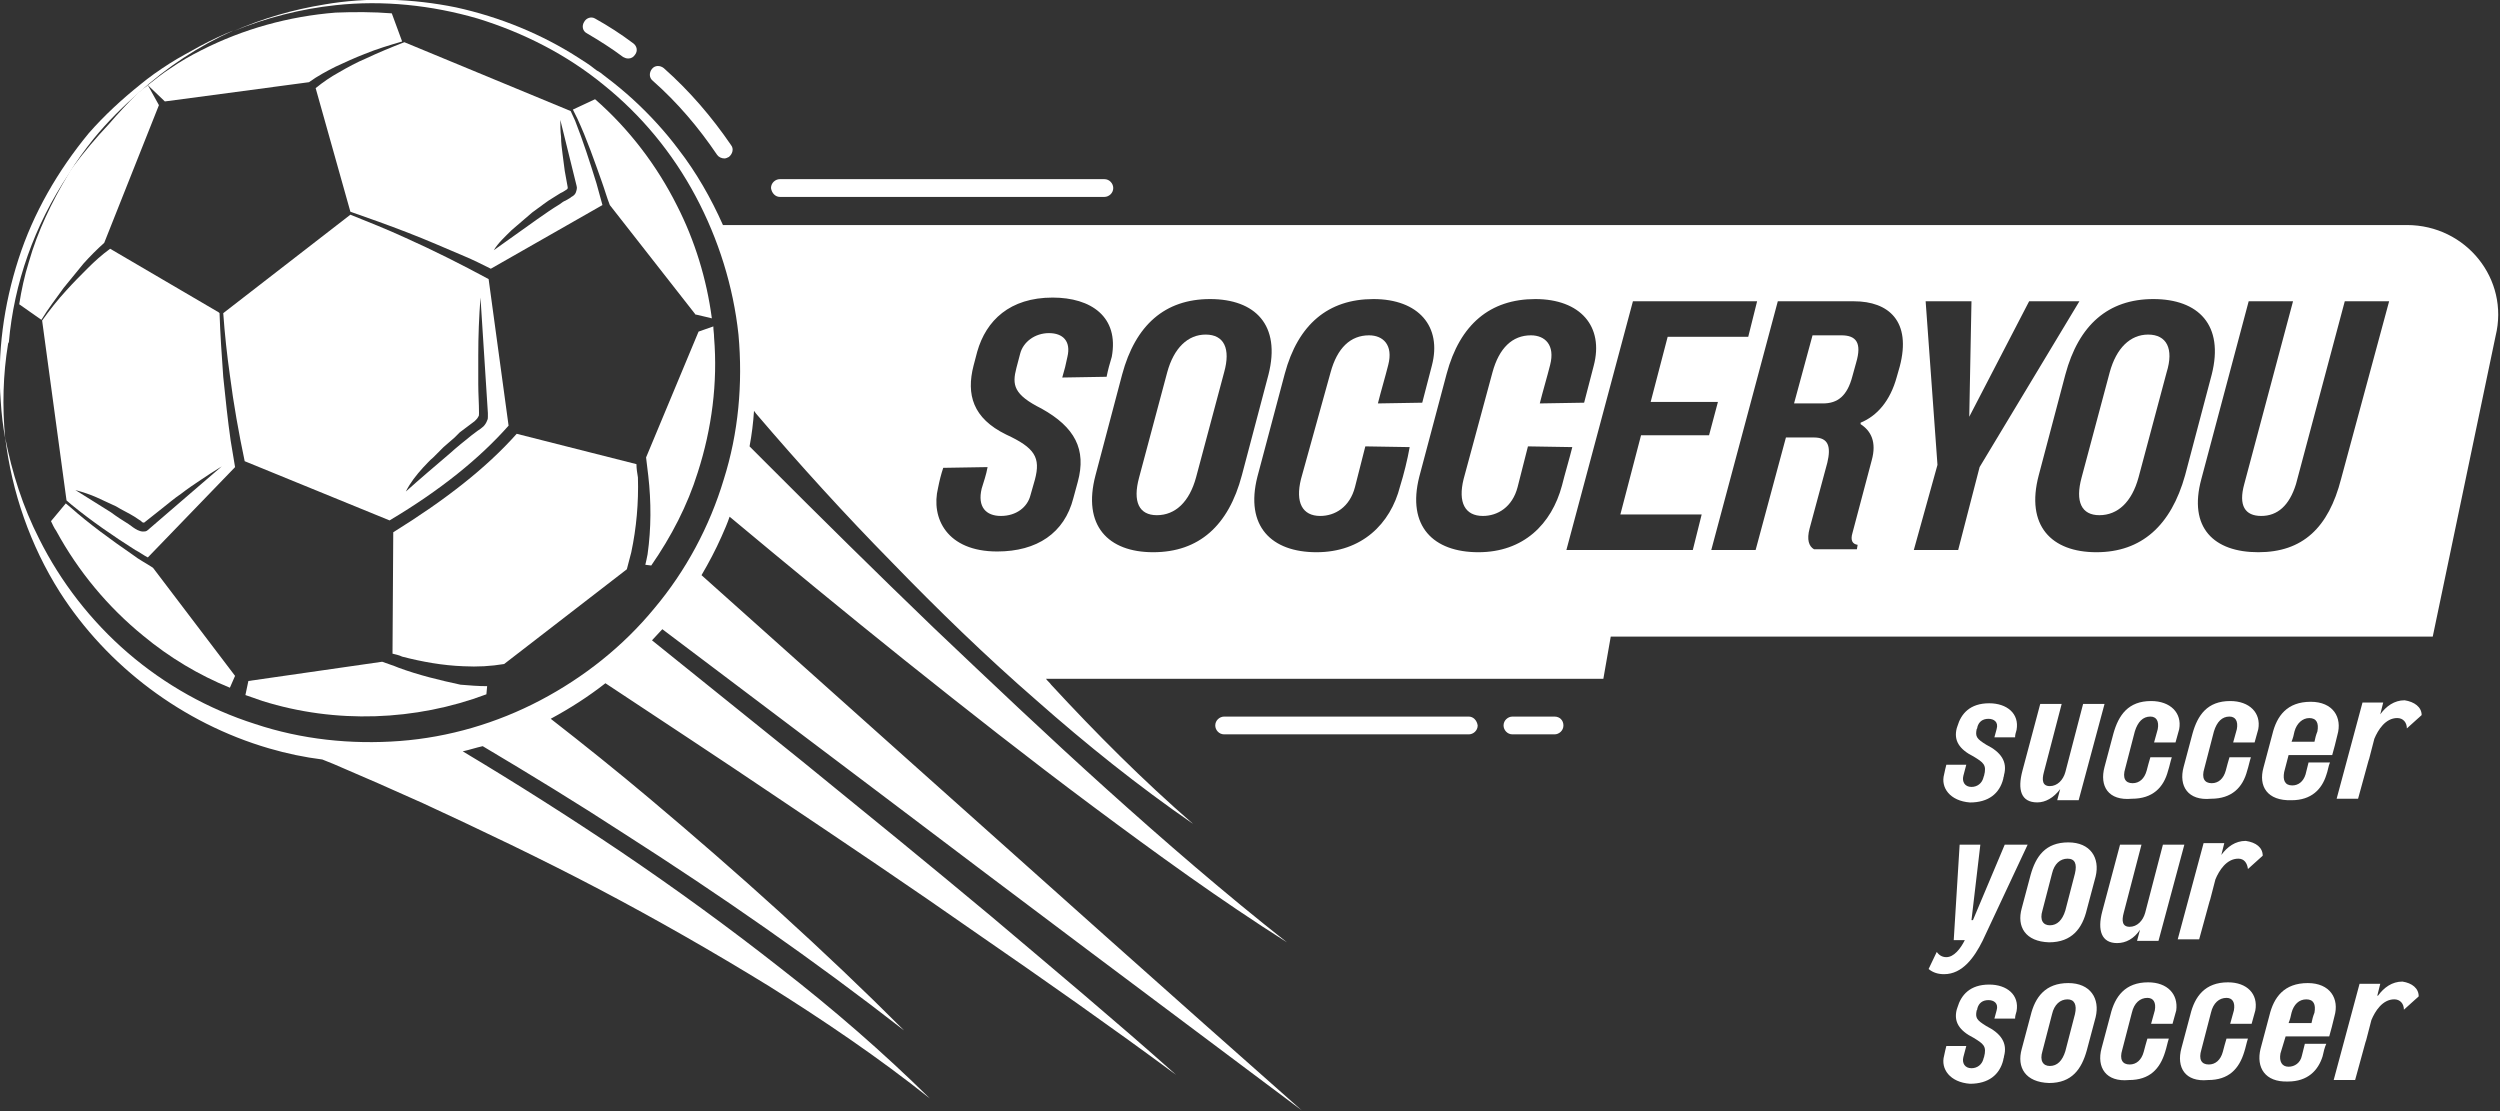 <svg width="261" height="116" viewBox="0 0 261 116" fill="none" xmlns="http://www.w3.org/2000/svg">
<rect x="0" y="0" width="261" height="116" fill="#333333" stroke="none"/>
<path d="M202.966 80.841C203.043 80.532 203.12 80.068 203.198 79.836H205.281C205.204 80.145 205.05 80.686 204.973 80.996C204.818 81.614 205.127 82.155 205.821 82.155C206.439 82.155 206.902 81.768 207.056 81.227C207.056 81.15 207.133 80.996 207.133 80.996C207.442 79.836 207.056 79.604 206.053 78.986C204.509 78.213 203.969 77.286 204.278 76.049L204.355 75.818C204.741 74.504 205.667 73.422 207.674 73.422C209.526 73.422 210.838 74.504 210.529 76.204C210.452 76.513 210.375 76.668 210.375 76.977H208.214C208.291 76.668 208.368 76.436 208.445 76.127C208.677 75.354 208.137 75.045 207.596 75.045C206.979 75.045 206.593 75.354 206.439 75.895C206.439 75.895 206.439 76.049 206.362 76.127C206.207 76.9 206.362 77.131 207.365 77.75C208.908 78.522 209.603 79.527 209.217 80.918C209.217 81.073 209.14 81.15 209.14 81.305C208.754 82.85 207.596 83.778 205.667 83.778C203.583 83.623 202.58 82.232 202.966 80.841Z" fill="white"/>
<path d="M217.476 73.492H219.714L217.013 83.539H214.775L215.083 82.38C214.389 83.307 213.54 83.771 212.691 83.771C210.993 83.771 210.607 82.457 211.147 80.448L213 73.492H215.238L213.385 80.602C213.154 81.452 213.231 82.07 214.003 82.07C214.775 82.07 215.392 81.452 215.624 80.602L217.476 73.492Z" fill="white"/>
<path d="M219.713 80.066L220.639 76.588C221.18 74.656 222.183 73.188 224.575 73.188C226.582 73.188 227.816 74.424 227.508 76.124L227.122 77.515H224.884L225.27 76.124C225.424 75.274 225.115 74.81 224.498 74.81C223.726 74.81 223.186 75.351 222.877 76.356L221.874 80.22C221.565 81.225 221.874 81.766 222.646 81.766C223.34 81.766 223.881 81.302 224.112 80.452C224.266 79.911 224.344 79.525 224.498 79.061H226.736C226.582 79.525 226.504 79.988 226.35 80.452C225.887 82.23 224.729 83.389 222.569 83.389C220.099 83.621 219.173 82.075 219.713 80.066Z" fill="white"/>
<path d="M227.971 80.066L228.897 76.588C229.437 74.656 230.44 73.188 232.833 73.188C234.839 73.188 236.074 74.424 235.765 76.124L235.379 77.515H233.141L233.527 76.124C233.682 75.274 233.373 74.81 232.756 74.81C231.984 74.81 231.444 75.351 231.135 76.356L230.132 80.22C229.823 81.225 230.132 81.766 230.903 81.766C231.598 81.766 232.138 81.302 232.37 80.452C232.524 79.911 232.601 79.525 232.756 79.061H234.994C234.839 79.525 234.762 79.988 234.608 80.452C234.145 82.23 232.987 83.389 230.826 83.389C228.434 83.621 227.431 82.075 227.971 80.066Z" fill="white"/>
<path d="M236.305 80.144L237.231 76.666C237.694 74.734 238.774 73.266 241.244 73.266C243.559 73.266 244.562 74.888 244.022 76.743C243.79 77.671 243.713 78.057 243.482 78.83H238.928L238.465 80.607C238.311 81.457 238.543 81.999 239.314 81.999C239.932 81.999 240.472 81.612 240.703 80.839L241.012 79.603H243.25C243.096 79.912 243.019 80.53 242.864 80.916C242.401 82.385 241.321 83.544 239.237 83.544C236.69 83.621 235.764 82.076 236.305 80.144ZM241.63 77.439C241.707 77.052 241.784 76.743 241.938 76.357C242.093 75.507 241.861 74.966 241.089 74.966C240.395 74.966 239.777 75.507 239.546 76.357C239.469 76.743 239.391 77.052 239.237 77.439H241.63Z" fill="white"/>
<path d="M252.82 74.655L251.277 76.046C251.277 75.428 250.891 74.964 250.274 74.964C249.039 74.964 248.267 76.201 247.881 77.128L247.341 79.215L247.264 79.447L246.183 83.388H243.945L246.646 73.341H248.807L248.499 74.578C249.116 73.728 249.965 73.109 251.045 73.109C252.048 73.264 252.82 73.805 252.82 74.655Z" fill="white"/>
<path d="M209.295 88.18H211.687L206.979 98.226C206.13 99.927 204.896 101.704 202.966 101.704C202.349 101.704 201.809 101.549 201.346 101.163L202.195 99.386C202.426 99.695 202.735 99.927 203.198 99.927C203.97 99.927 204.664 99.076 205.127 98.149H203.97L204.587 88.18H206.748L205.822 96.062H205.976L209.295 88.18Z" fill="white"/>
<path d="M211.069 94.823L211.995 91.346C212.535 89.414 213.538 87.945 215.931 87.945C218.246 87.945 219.249 89.568 218.786 91.5L217.86 94.978C217.397 96.91 216.317 98.378 213.924 98.378C211.455 98.301 210.528 96.755 211.069 94.823ZM215.622 95.055L216.625 91.191C216.857 90.186 216.625 89.645 215.853 89.645C215.082 89.645 214.464 90.186 214.233 91.191L213.23 95.055C212.921 96.06 213.307 96.601 214.001 96.601C214.773 96.601 215.313 96.06 215.622 95.055Z" fill="white"/>
<path d="M225.809 88.18H228.047L225.346 98.226H223.108L223.417 97.067C222.799 97.995 221.95 98.458 221.024 98.458C219.404 98.458 218.941 97.144 219.481 95.135L221.333 88.18H223.571L221.719 95.29C221.487 96.14 221.565 96.758 222.336 96.758C223.108 96.758 223.725 96.14 223.957 95.29L225.809 88.18Z" fill="white"/>
<path d="M236.228 89.335L234.685 90.726C234.608 90.108 234.299 89.644 233.682 89.644C232.447 89.644 231.675 90.88 231.289 91.808L230.749 93.894L230.672 94.126L229.592 98.067H227.354L230.055 88.021H232.215L231.907 89.257C232.524 88.407 233.373 87.789 234.453 87.789C235.534 87.944 236.228 88.485 236.228 89.335Z" fill="white"/>
<path d="M202.966 110.208C203.043 109.899 203.12 109.435 203.198 109.203H205.281C205.204 109.513 205.05 110.054 204.973 110.363C204.818 110.981 205.127 111.522 205.821 111.522C206.439 111.522 206.902 111.136 207.056 110.595C207.056 110.517 207.133 110.363 207.133 110.363C207.442 109.203 207.056 108.972 206.053 108.353C204.509 107.581 203.969 106.653 204.278 105.417L204.355 105.185C204.741 103.871 205.667 102.789 207.674 102.789C209.526 102.789 210.838 103.871 210.529 105.571C210.452 105.88 210.375 106.035 210.375 106.344H208.214C208.291 106.035 208.368 105.803 208.445 105.494C208.677 104.721 208.137 104.412 207.596 104.412C206.979 104.412 206.593 104.721 206.439 105.262C206.439 105.262 206.439 105.417 206.362 105.494C206.207 106.267 206.362 106.499 207.365 107.117C208.908 107.89 209.603 108.894 209.217 110.285C209.217 110.44 209.14 110.517 209.14 110.672C208.754 112.217 207.596 113.145 205.667 113.145C203.583 112.99 202.58 111.599 202.966 110.208Z" fill="white"/>
<path d="M211.069 109.511L211.995 106.033C212.458 104.101 213.538 102.633 215.931 102.633C218.246 102.633 219.249 104.256 218.786 106.188L217.86 109.665C217.32 111.597 216.317 113.066 213.924 113.066C211.455 112.989 210.528 111.443 211.069 109.511ZM215.622 109.743L216.625 105.879C216.857 104.874 216.548 104.333 215.853 104.333C215.082 104.333 214.464 104.874 214.233 105.879L213.23 109.743C212.921 110.747 213.307 111.288 214.001 111.288C214.773 111.288 215.313 110.747 215.622 109.743Z" fill="white"/>
<path d="M219.404 109.433L220.33 105.955C220.793 104.023 221.874 102.555 224.266 102.555C226.273 102.555 227.43 103.791 227.199 105.491L226.813 106.882H224.575L224.961 105.491C225.115 104.641 224.806 104.178 224.189 104.178C223.417 104.178 222.8 104.719 222.568 105.723L221.565 109.587C221.257 110.592 221.565 111.133 222.337 111.133C223.032 111.133 223.572 110.669 223.803 109.819C223.958 109.278 224.035 108.892 224.189 108.428H226.427C226.273 108.892 226.196 109.355 226.041 109.819C225.501 111.597 224.421 112.756 222.26 112.756C219.867 112.988 218.864 111.442 219.404 109.433Z" fill="white"/>
<path d="M227.739 109.433L228.665 105.955C229.128 104.023 230.209 102.555 232.601 102.555C234.608 102.555 235.765 103.791 235.456 105.491L235.071 106.882H232.833L233.218 105.491C233.373 104.641 233.064 104.178 232.447 104.178C231.675 104.178 231.058 104.719 230.826 105.723L229.823 109.587C229.514 110.592 229.823 111.133 230.595 111.133C231.289 111.133 231.829 110.669 232.061 109.819C232.215 109.278 232.292 108.892 232.447 108.428H234.685C234.53 108.892 234.453 109.355 234.299 109.819C233.759 111.597 232.678 112.756 230.517 112.756C228.125 112.988 227.199 111.442 227.739 109.433Z" fill="white"/>
<path d="M235.996 109.511L236.922 106.033C237.385 104.101 238.466 102.633 240.935 102.633C243.251 102.633 244.254 104.256 243.714 106.11C243.482 107.038 243.405 107.424 243.173 108.197H238.62L238.08 109.975C237.926 110.825 238.234 111.366 238.929 111.366C239.546 111.366 240.164 110.979 240.318 110.206L240.627 108.97H242.865C242.71 109.279 242.556 109.897 242.479 110.284C242.016 111.752 240.935 112.911 238.852 112.911C236.459 112.989 235.533 111.443 235.996 109.511ZM241.321 106.806C241.398 106.42 241.476 106.11 241.63 105.724C241.784 104.874 241.553 104.333 240.781 104.333C240.009 104.333 239.469 104.874 239.238 105.724C239.16 106.11 239.083 106.42 238.929 106.806H241.321Z" fill="white"/>
<path d="M252.512 104.022L250.968 105.413C250.968 104.795 250.582 104.331 249.965 104.331C248.73 104.331 247.958 105.568 247.573 106.495L247.032 108.582L246.955 108.814L245.875 112.755H243.637L246.338 102.708H248.499L248.19 103.945H248.267C248.885 103.095 249.733 102.477 250.814 102.477C251.817 102.631 252.512 103.172 252.512 104.022Z" fill="white"/>
<path d="M74.858 16.156C75.012 16.387 75.321 16.542 75.629 16.542C75.784 16.542 75.938 16.465 76.092 16.387C76.478 16.078 76.633 15.537 76.324 15.151C74.317 12.214 72.002 9.509 69.301 7.114C68.915 6.804 68.375 6.804 68.066 7.191C67.758 7.577 67.758 8.118 68.144 8.427C70.69 10.669 72.928 13.296 74.858 16.156Z" fill="white"/>
<path d="M61.275 3.48C62.587 4.253 63.822 5.026 65.056 5.953C65.211 6.031 65.365 6.108 65.597 6.108C65.905 6.108 66.137 5.953 66.291 5.721C66.6 5.335 66.523 4.794 66.06 4.485C64.825 3.558 63.513 2.707 62.124 1.935C61.738 1.703 61.198 1.857 60.966 2.321C60.735 2.707 60.812 3.248 61.275 3.48Z" fill="white"/>
<path d="M81.418 20.558H115.297C115.76 20.558 116.223 20.172 116.223 19.631C116.223 19.167 115.838 18.703 115.297 18.703H81.418C80.955 18.703 80.492 19.09 80.492 19.631C80.569 20.172 80.955 20.558 81.418 20.558Z" fill="white"/>
<path d="M153.343 74.812H127.799C127.336 74.812 126.873 75.199 126.873 75.74C126.873 76.204 127.259 76.667 127.799 76.667H153.343C153.807 76.667 154.27 76.281 154.27 75.74C154.192 75.199 153.807 74.812 153.343 74.812Z" fill="white"/>
<path d="M162.296 74.812H157.897C157.434 74.812 156.971 75.199 156.971 75.74C156.971 76.204 157.357 76.667 157.897 76.667H162.296C162.759 76.667 163.222 76.281 163.222 75.74C163.222 75.199 162.836 74.812 162.296 74.812Z" fill="white"/>
<path d="M125.87 34.93C124.018 34.93 122.551 36.321 121.857 38.871L118.924 49.845C118.23 52.395 118.924 53.786 120.777 53.786C122.706 53.786 124.172 52.395 124.867 49.845L127.799 38.871C128.494 36.398 127.799 34.93 125.87 34.93Z" fill="white"/>
<path d="M224.266 34.93C222.414 34.93 220.948 36.321 220.253 38.871L217.321 49.845C216.626 52.395 217.321 53.786 219.173 53.786C221.102 53.786 222.569 52.395 223.263 49.845L226.196 38.871C226.967 36.398 226.196 34.93 224.266 34.93Z" fill="white"/>
<path d="M192.238 35.008H189.228L187.299 42.118H190.309C191.852 42.118 192.855 41.345 193.396 39.258L193.781 37.867C194.399 35.781 193.781 35.008 192.238 35.008Z" fill="white"/>
<path d="M53.096 44.439L51.012 29.138C48.156 27.592 45.224 26.124 42.291 24.81C40.439 23.96 38.51 23.187 36.58 22.414L23.307 32.693C23.461 34.856 23.692 37.02 24.001 39.184C24.387 42.198 24.927 45.212 25.545 48.149L40.671 54.331C45.996 51.163 50.086 47.84 53.096 44.439ZM44.143 48.844C44.529 48.458 44.838 48.072 45.224 47.763L46.304 46.681C46.69 46.371 47.076 45.985 47.462 45.676L48.002 45.135L48.62 44.671L49.237 44.208L49.545 43.976C49.623 43.898 49.623 43.898 49.7 43.821C49.777 43.744 49.854 43.667 49.931 43.512C50.009 43.357 50.009 43.435 50.009 43.126C50.009 42.121 49.931 41.116 49.931 40.112C49.931 39.107 49.931 38.102 49.931 37.098C49.931 35.088 50.009 33.079 50.163 31.07L50.935 43.126C50.935 43.28 50.935 43.357 50.935 43.512C50.935 43.667 50.935 43.744 50.858 43.898C50.78 44.13 50.626 44.362 50.472 44.517C50.317 44.671 50.086 44.826 49.854 44.98L49.237 45.444C48.465 46.062 47.693 46.681 46.922 47.376C45.378 48.69 43.835 50.004 42.368 51.318C42.831 50.39 43.449 49.617 44.143 48.844Z" fill="white"/>
<path d="M11.344 12.987C10.032 14.378 8.797 15.846 7.64 17.392C7.485 17.623 7.254 17.933 7.099 18.242C5.401 21.101 3.935 24.115 3.009 27.361C2.546 28.829 2.237 30.298 2.006 31.766L4.321 33.389C5.016 32.23 5.865 31.148 6.636 30.066C7.331 29.216 8.025 28.366 8.72 27.515C9.414 26.743 10.109 26.047 10.881 25.352L16.592 10.977L15.434 8.891C15.28 9.045 15.125 9.122 14.894 9.277C14.739 9.432 14.585 9.586 14.431 9.663C13.35 10.745 12.347 11.827 11.344 12.987Z" fill="white"/>
<path d="M41.596 69.704C41.056 69.472 40.516 69.318 39.898 69.086L25.93 71.095L25.621 72.564C26.238 72.796 26.779 72.95 27.396 73.182C35.036 75.578 43.371 75.269 50.78 72.486L50.857 71.636C49.931 71.636 49.005 71.559 48.078 71.482C45.918 71.018 43.68 70.477 41.596 69.704Z" fill="white"/>
<path d="M13.813 57.887C11.575 56.342 9.337 54.719 7.331 52.941C7.176 52.786 7.022 52.709 6.868 52.555L5.324 54.41C5.479 54.719 5.633 55.105 5.864 55.414C8.18 59.665 11.267 63.374 14.971 66.388C17.672 68.629 20.759 70.484 24 71.798L24.54 70.561L15.974 59.278C15.28 58.815 14.508 58.428 13.813 57.887Z" fill="white"/>
<path d="M62.818 18.938C63.127 19.788 63.359 20.638 63.667 21.411L72.619 32.848H72.697L74.317 33.235C73.777 29.139 72.542 25.12 70.69 21.488C68.606 17.315 65.674 13.451 62.124 10.359L59.809 11.441C59.963 11.75 60.117 12.06 60.272 12.369C61.275 14.533 62.047 16.774 62.818 18.938Z" fill="white"/>
<path d="M32.259 8.581C33.108 7.963 34.111 7.422 35.038 6.958C36.041 6.494 37.044 6.031 38.047 5.644C39.359 5.103 40.671 4.717 41.983 4.33L40.903 1.394C38.973 1.239 36.967 1.239 35.038 1.316C30.176 1.703 25.391 3.017 20.992 5.258C19.912 5.799 18.831 6.417 17.828 7.113C16.979 7.654 16.207 8.272 15.435 8.89L17.21 10.59L32.259 8.581Z" fill="white"/>
<path d="M35.346 7.575C34.497 8.039 33.725 8.579 32.953 9.198L36.58 22.104C38.587 22.799 40.516 23.495 42.523 24.268C44.529 25.041 46.458 25.891 48.465 26.741C49.391 27.127 50.317 27.591 51.243 28.055L62.896 21.408C62.665 20.635 62.511 19.94 62.279 19.167C61.584 16.926 60.89 14.762 60.041 12.598C59.887 12.289 59.732 11.903 59.578 11.594L42.214 4.406C40.825 4.947 39.513 5.488 38.201 6.106C37.275 6.493 36.272 7.034 35.346 7.575ZM53.404 24.036C53.79 23.727 54.099 23.418 54.484 23.108L55.565 22.181C55.951 21.872 56.337 21.64 56.722 21.331L57.263 20.945L57.88 20.558C58.112 20.404 58.266 20.326 58.498 20.172L58.806 20.017C58.883 19.94 58.961 19.94 59.038 19.863C59.192 19.785 59.269 19.708 59.269 19.631V19.553L58.961 17.853C58.883 17.235 58.806 16.694 58.729 16.076C58.652 15.457 58.575 14.917 58.575 14.298C58.498 13.68 58.498 13.139 58.498 12.521L60.195 19.399C60.273 19.631 60.195 19.863 60.118 20.095C60.041 20.326 59.809 20.481 59.655 20.558C59.501 20.713 59.269 20.79 59.038 20.945C58.806 21.022 58.652 21.176 58.42 21.331C57.649 21.795 56.877 22.336 56.105 22.877C54.562 23.959 53.095 25.041 51.552 26.122C52.015 25.35 52.709 24.731 53.404 24.036Z" fill="white"/>
<path d="M66.446 48.458L53.944 45.289C50.779 48.844 46.535 52.167 41.056 55.568L40.978 68.242C41.287 68.319 41.673 68.396 41.982 68.551C44.065 69.092 46.226 69.478 48.387 69.556C49.853 69.633 51.243 69.555 52.632 69.324L65.442 59.432C65.597 58.813 65.751 58.272 65.906 57.654C66.446 55.104 66.677 52.476 66.6 49.849C66.523 49.385 66.446 48.921 66.446 48.458Z" fill="white"/>
<path d="M251.277 23.494H75.476C74.242 20.711 72.698 18.006 70.846 15.611C69.457 13.756 67.836 11.979 66.061 10.356C65.212 9.583 64.286 8.81 63.36 8.114C63.129 7.96 62.897 7.728 62.666 7.574L62.28 7.342L61.971 7.11C61.508 6.723 60.968 6.414 60.505 6.105C56.569 3.555 52.17 1.777 47.617 0.773C43.063 -0.155 38.356 -0.309 33.88 0.464C30.561 1.005 27.397 1.932 24.388 3.246C27.783 1.855 31.41 0.927 35.038 0.541C39.977 -0 45.07 0.541 49.855 1.932C54.639 3.4 59.193 5.719 63.051 8.887C66.987 12.056 70.228 15.997 72.621 20.48C75.013 24.962 76.557 29.908 77.097 34.931C77.56 40.032 77.097 45.21 75.553 50.078C74.087 54.947 71.618 59.584 68.299 63.526C65.058 67.467 60.968 70.713 56.414 73.109C51.861 75.504 46.845 76.973 41.752 77.359C36.658 77.745 31.488 77.204 26.626 75.582C21.764 74.036 17.21 71.486 13.352 68.162C9.493 64.839 6.329 60.743 4.091 56.261C2.393 52.938 1.236 49.306 0.541 45.673C1.236 51.392 3.165 56.957 6.252 61.825C11.191 69.553 19.063 75.504 28.092 78.132C29.944 78.673 31.796 79.059 33.648 79.291C34.034 79.446 34.42 79.6 34.806 79.755C37.893 81.069 41.057 82.46 44.144 83.851C50.318 86.71 56.492 89.647 62.511 92.815C68.531 95.984 74.473 99.384 80.261 102.939C86.049 106.571 91.76 110.436 97.085 114.686C92.223 109.895 86.975 105.335 81.496 101.084C76.094 96.834 70.46 92.738 64.749 88.874C59.347 85.242 53.868 81.764 48.311 78.441C49.006 78.286 49.7 78.055 50.395 77.9C55.334 80.837 60.273 83.851 65.135 87.019C75.168 93.434 84.969 100.234 94.384 107.576C85.972 99.152 77.02 91.115 67.836 83.387C64.441 80.528 60.968 77.745 57.495 75.04C59.501 73.959 61.431 72.722 63.206 71.331C69.148 75.272 75.168 79.214 81.11 83.232C88.133 87.947 95.155 92.661 102.101 97.529C109.047 102.321 115.992 107.19 122.783 112.213C116.455 106.571 109.973 101.162 103.49 95.675C97.008 90.265 90.371 84.855 83.811 79.523C78.563 75.272 73.315 71.099 68.068 66.849C68.454 66.462 68.762 66.076 69.148 65.689L91.991 82.923C106.577 93.975 121.24 104.949 135.903 115.923C122.166 103.789 108.506 91.579 94.847 79.368L73.238 60.048C74.01 58.734 74.704 57.42 75.322 56.029C75.631 55.334 75.939 54.638 76.171 53.943C82.19 58.966 88.287 63.989 94.461 68.935C100.943 74.113 107.426 79.214 114.063 84.16C120.7 89.106 127.414 93.975 134.359 98.38C127.877 93.279 121.626 87.869 115.529 82.382C109.432 76.895 103.413 71.176 97.471 65.535C91.528 59.816 85.663 54.02 79.875 48.224C79.335 47.683 78.795 47.142 78.254 46.601C78.486 45.364 78.64 44.128 78.718 42.891C78.795 42.969 78.872 43.123 78.949 43.2C83.502 48.533 88.21 53.711 93.072 58.657C97.934 63.68 102.95 68.549 108.198 73.109C113.446 77.745 118.848 82.073 124.558 86.014C119.311 81.455 114.449 76.586 109.741 71.486C109.587 71.254 109.355 71.099 109.201 70.867H167.39L168.161 66.462H253.978L260.538 35.086C262.004 29.135 257.451 23.494 251.277 23.494ZM112.519 50.31L112.056 52.011C111.13 55.643 108.275 57.575 104.108 57.575C98.86 57.575 97.162 54.097 97.934 50.929C98.088 50.156 98.242 49.538 98.474 48.842L103.104 48.765C102.95 49.615 102.718 50.233 102.487 51.006C102.024 52.938 102.95 53.865 104.493 53.865C106.114 53.865 107.272 52.938 107.58 51.701L108.043 50.078C108.661 47.76 108.043 46.755 105.034 45.364C101.561 43.664 100.866 41.191 101.638 38.177L102.024 36.709C102.95 33.463 105.419 31.067 109.896 31.067C113.909 31.067 116.841 33.077 116.069 37.25C115.838 38.023 115.684 38.563 115.529 39.336L110.899 39.414C111.13 38.641 111.285 38.023 111.439 37.25C111.825 35.627 110.976 34.777 109.51 34.777C108.043 34.777 106.809 35.704 106.5 36.941L106.114 38.409C105.651 40.186 105.805 41.191 108.738 42.659C112.211 44.592 113.446 46.91 112.519 50.31ZM120.391 57.652C115.684 57.652 112.982 54.87 114.372 49.615L117.15 39.105C118.539 33.927 121.626 31.222 126.333 31.222C131.041 31.222 133.742 33.927 132.43 39.105L129.652 49.615C128.263 54.87 125.176 57.652 120.391 57.652ZM146.167 50.774C145.164 54.715 142.154 57.652 137.446 57.652C132.739 57.652 129.961 54.947 131.273 49.769L134.128 39.027C135.517 33.849 138.681 31.222 143.389 31.222C148.096 31.222 150.566 34.081 149.485 38.177L148.482 42.041L143.852 42.118C144.16 40.882 144.624 39.336 144.932 38.1C145.472 36.013 144.392 35.008 142.926 35.008C140.996 35.008 139.607 36.322 138.913 38.873L135.826 50.001C135.208 52.474 135.98 53.865 137.832 53.865C139.376 53.865 140.919 52.938 141.459 50.851L142.54 46.601L147.17 46.678C146.939 47.992 146.553 49.538 146.167 50.774ZM154.347 57.652C149.64 57.652 146.862 54.947 148.173 49.769L151.029 39.027C152.418 33.849 155.582 31.222 160.29 31.222C164.997 31.222 167.467 34.081 166.386 38.177L165.383 42.041L160.753 42.118C161.061 40.882 161.524 39.336 161.833 38.1C162.373 36.013 161.293 35.008 159.827 35.008C157.897 35.008 156.508 36.322 155.814 38.873L152.804 50.001C152.186 52.474 152.958 53.865 154.81 53.865C156.354 53.865 157.897 52.938 158.438 50.851L159.518 46.601L164.148 46.678C163.84 47.915 163.377 49.46 163.068 50.697C161.988 54.715 159.055 57.652 154.347 57.652ZM177.654 53.711L176.728 57.42H163.531L170.477 31.454H183.442L182.516 35.163H174.104L172.329 41.964H179.351L178.425 45.442H171.325L169.165 53.711H177.654ZM198.336 38.254L198.027 39.336C197.333 41.887 195.944 43.432 194.246 44.128V44.282C195.326 44.978 195.944 46.137 195.404 48.069L193.397 55.643C193.165 56.416 193.397 56.802 193.937 56.879L193.86 57.343H189.384C188.844 57.034 188.612 56.338 188.921 55.179L190.773 48.301C191.159 46.678 190.927 45.673 189.384 45.673H186.451L183.287 57.42H178.657L185.603 31.454H193.551C197.179 31.454 199.571 33.54 198.336 38.254ZM204.433 57.42H199.802L202.272 48.533L201.037 31.454H205.822L205.59 43.51L211.841 31.454H217.089L206.671 48.765L204.433 57.42ZM218.864 57.652C214.157 57.652 211.456 54.87 212.845 49.615L215.623 39.105C217.012 33.927 220.099 31.222 224.807 31.222C229.514 31.222 232.215 33.927 230.903 39.105L228.125 49.615C226.659 54.87 223.572 57.652 218.864 57.652ZM244.409 50.001C243.097 55.102 240.396 57.652 235.765 57.652C231.135 57.652 228.434 55.102 229.823 50.001L234.762 31.454H239.392L234.299 50.542C233.681 52.783 234.376 53.865 236.074 53.865C237.772 53.865 239.006 52.783 239.701 50.542L244.794 31.454H249.425L244.409 50.001Z" fill="white"/>
<path d="M6.945 52.245C7.099 52.399 7.331 52.554 7.485 52.708C9.569 54.408 11.807 55.954 14.122 57.422C14.585 57.654 14.971 57.963 15.434 58.195L15.511 58.118L24.541 48.767C24.386 47.84 24.232 46.912 24.078 45.985C23.769 43.821 23.537 41.58 23.306 39.339C23.151 37.175 22.997 34.933 22.92 32.692L22.843 32.615L11.498 25.969C10.649 26.587 9.878 27.282 9.183 27.978C8.411 28.751 7.64 29.524 6.945 30.297C6.019 31.301 5.17 32.383 4.398 33.465L6.945 52.245ZM10.109 51.935C10.804 52.245 11.421 52.554 12.116 52.863C12.733 53.249 13.428 53.558 14.045 53.945L14.508 54.254C14.662 54.331 14.74 54.408 14.817 54.486C14.894 54.563 14.971 54.563 15.048 54.563L16.901 53.095C17.595 52.554 18.212 52.013 18.907 51.549C19.602 51.008 20.296 50.544 20.991 50.081C21.685 49.617 22.38 49.153 23.151 48.69L15.434 55.336C15.28 55.49 15.126 55.49 14.894 55.49C14.74 55.49 14.508 55.413 14.354 55.336C14.045 55.181 13.736 54.949 13.428 54.718C12.81 54.331 12.193 53.945 11.576 53.481C10.341 52.708 9.106 51.935 7.871 51.163C8.72 51.395 9.415 51.626 10.109 51.935Z" fill="white"/>
<path d="M67.45 47.757C67.527 48.375 67.605 49.071 67.682 49.689C67.99 52.394 67.99 55.176 67.605 57.881C67.527 58.267 67.45 58.654 67.373 58.963L67.99 59.04C70.074 56.026 71.772 52.78 72.852 49.303C74.319 44.743 74.936 39.952 74.55 35.237C74.55 34.851 74.473 34.465 74.473 34.078L72.93 34.619L67.45 47.757Z" fill="white"/>
<path d="M0.849 35.862L0.926 35.708C1.466 29.602 3.55 23.574 7.177 18.165C7.949 16.851 8.875 15.614 9.801 14.455C11.19 12.755 12.811 11.132 14.509 9.664C17.364 7.036 20.76 4.795 24.387 3.172C23.229 3.636 22.072 4.177 20.914 4.795C19.834 5.413 18.753 5.954 17.673 6.65C16.593 7.345 15.589 8.041 14.663 8.813C12.734 10.359 10.882 12.059 9.261 13.914C6.02 17.855 3.473 22.261 1.93 27.052C0.386 31.843 -0.308 36.867 0.077 41.89C0.155 43.204 0.309 44.518 0.54 45.754C0.232 42.431 0.309 39.108 0.849 35.862Z" fill="white"/>
</svg>
